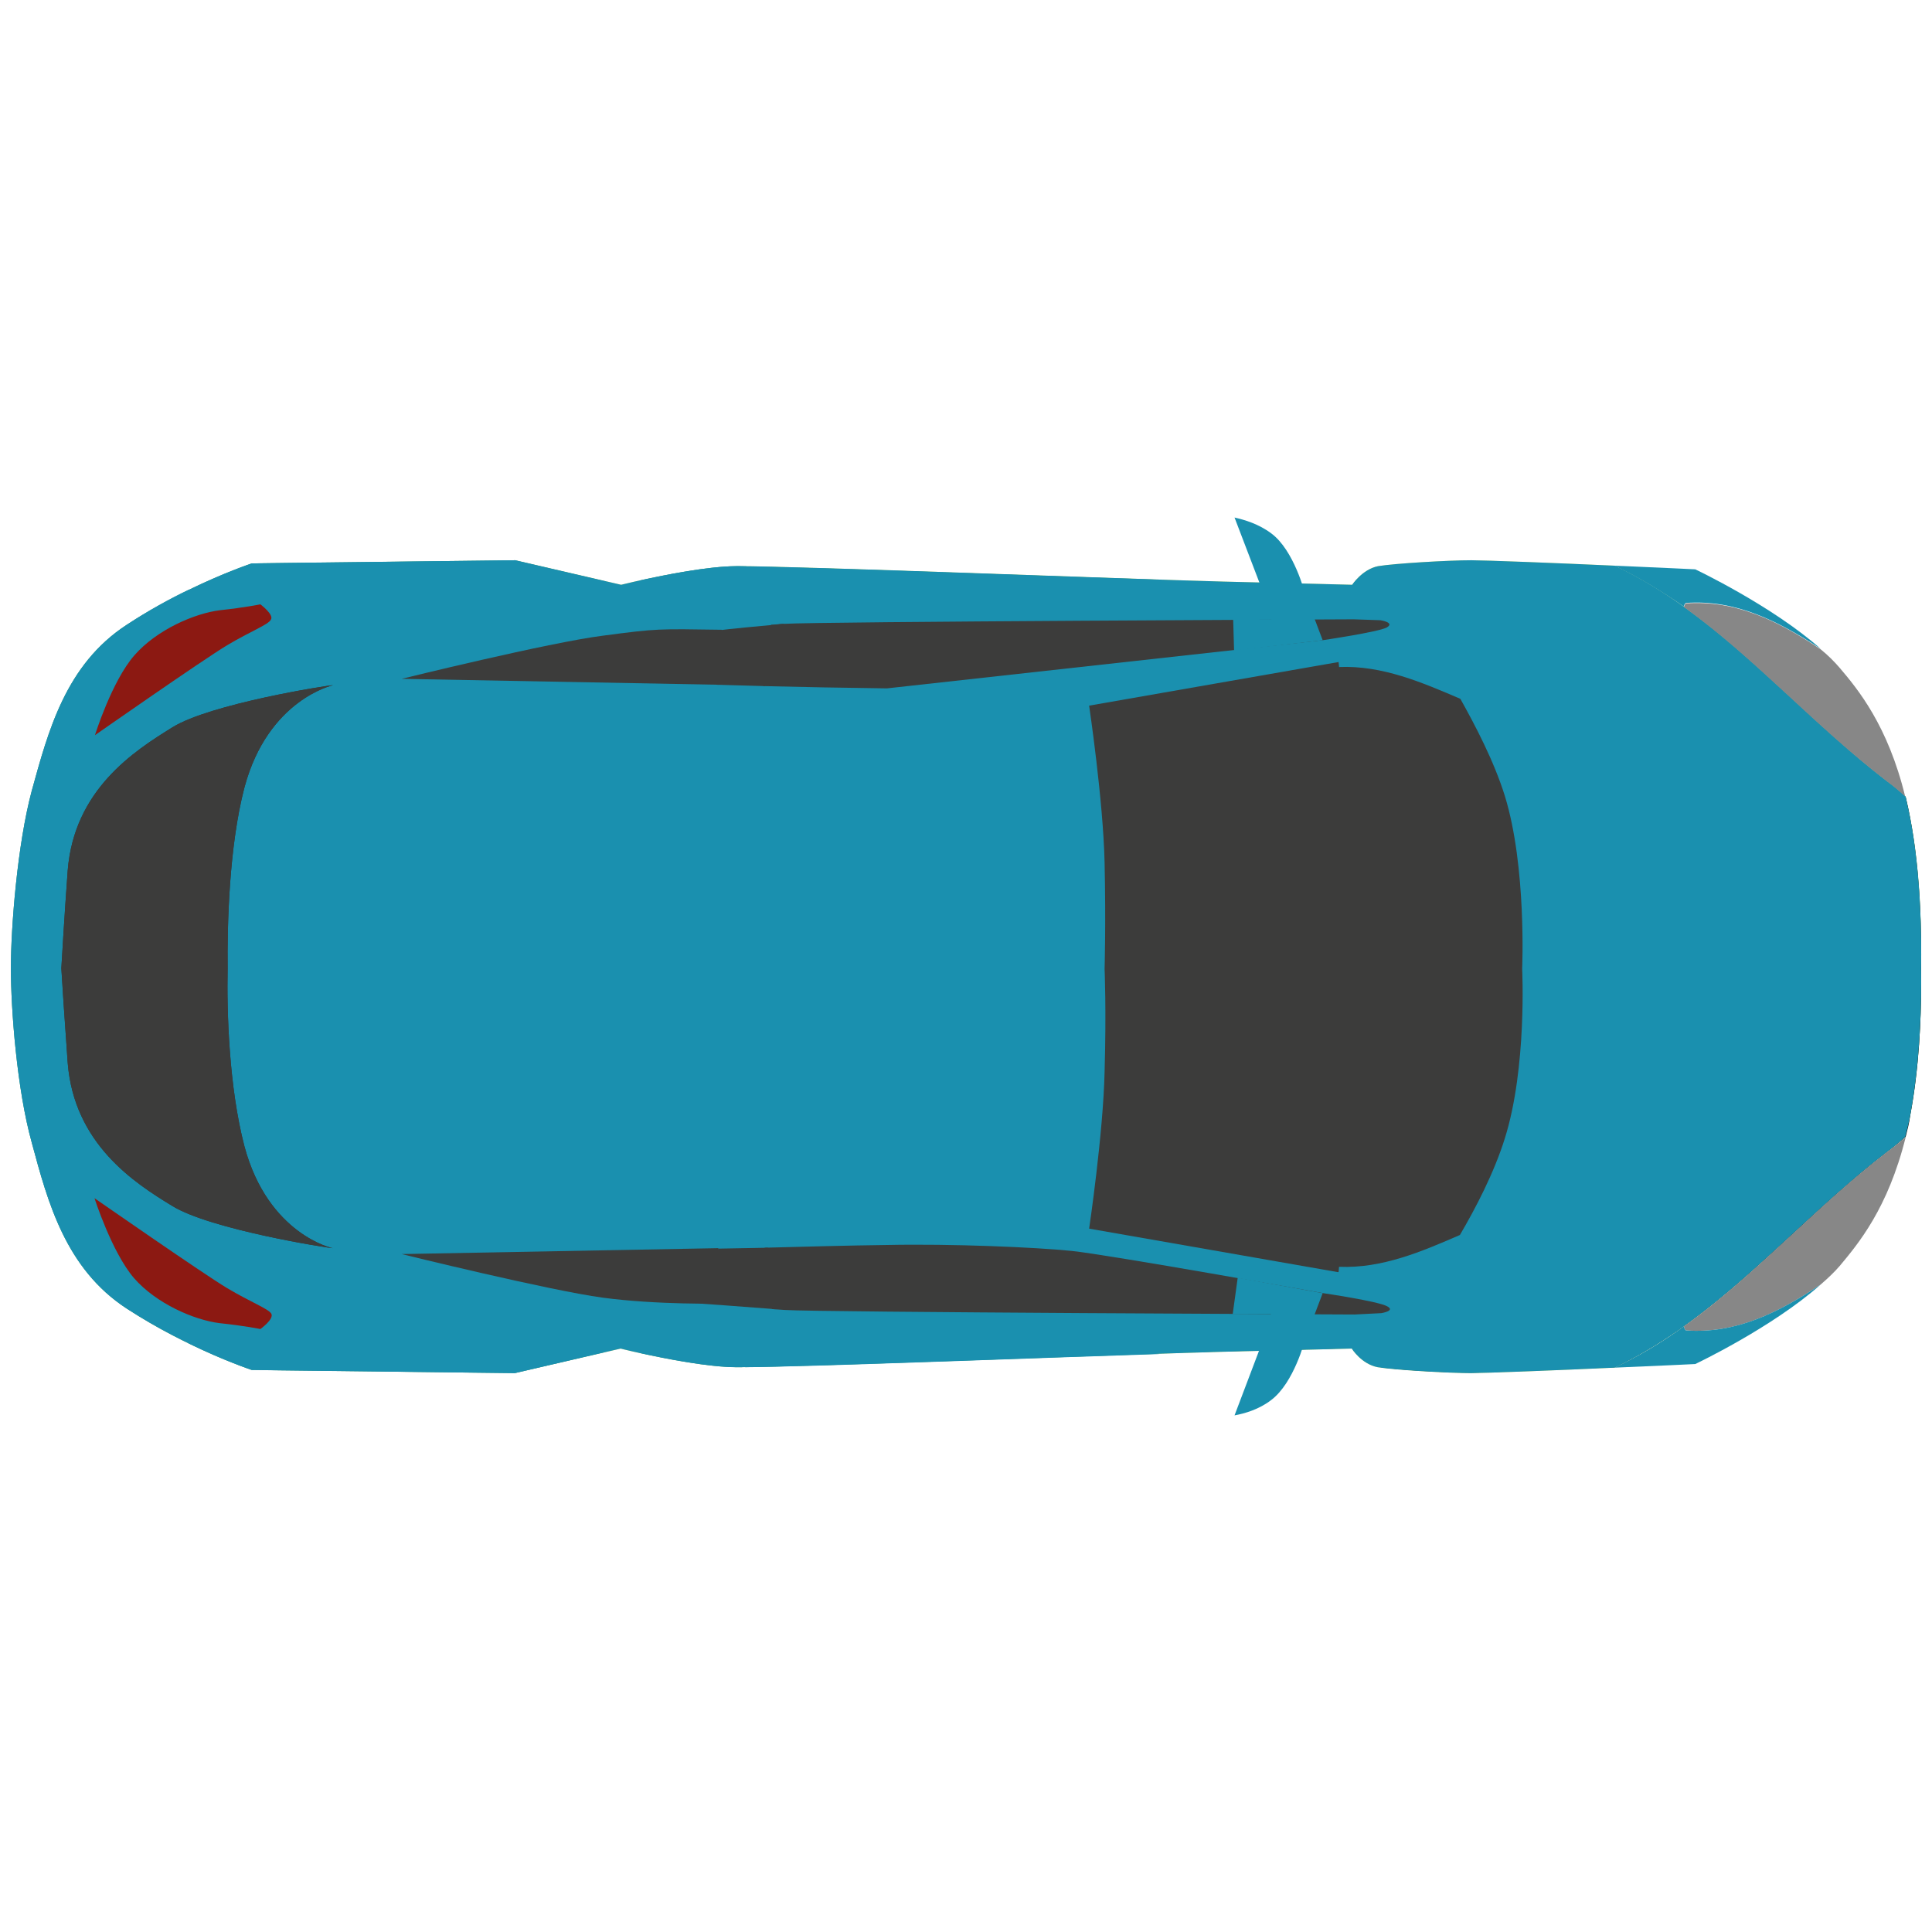 <?xml version="1.0" encoding="utf-8"?>
<!-- Generator: Adobe Illustrator 19.0.0, SVG Export Plug-In . SVG Version: 6.00 Build 0)  -->
<svg version="1.1" id="Capa_1" xmlns="http://www.w3.org/2000/svg" xmlns:xlink="http://www.w3.org/1999/xlink" x="0px" y="0px"
	 viewBox="0 0 425.2 425.2" style="enable-background:new 0 0 425.2 425.2;" xml:space="preserve">
<style type="text/css">
	.st0{fill:#FAEE79;}
	.st1{fill:#010202;}
	.st2{fill:#1A90AF;}
	.st3{fill:#3C3C3B;}
	.st4{clip-path:url(#XMLID_2_);}
	.st5{fill:#878787;}
	.st6{fill:#8C1912;}
	.st7{clip-path:url(#XMLID_3_);}
	.st8{fill:#F9ED6C;}
	.st9{clip-path:url(#XMLID_4_);}
</style>
<g id="XMLID_1036_">
	<g id="XMLID_1968_">
		<g id="XMLID_1969_">
			<g id="XMLID_8031_">
				<path id="XMLID_8032_" class="st0" d="M162.2,300.9c13.8,0,84.7-2.8,107-3.4c16.9-0.4,28.3-0.7,28.3-0.7s2.1,3.4,5.7,4.1
					c3.6,0.6,15.6,1.3,20.5,1.3c2.8,0,18.7-0.6,31.6-1.2c23.4-11.1,39-31.3,59.9-47.4c1.4-1,2.8-2.2,4.1-3.4
					c0.4-1.5,0.8-3.1,1.1-4.7c2.3-12.5,2.5-25.1,2.4-32.4c0.1-7.3,0-20.6-2.4-33.1c-0.3-1.6-0.7-3.2-1-4.7c-1.3-1.2-2.7-2.4-4.1-3.4
					c-20.9-16.1-36.5-36.3-59.9-47.4c-13-0.6-28.8-1.2-31.6-1.2c-5,0-16.9,0.7-20.5,1.3c-3.5,0.7-5.7,4.1-5.7,4.1
					s-11.3-0.3-28.3-0.7c-22.3-0.6-93.2-3.4-107-3.4c-9.2,0-25.6,4.1-25.6,4.1l-23.3-5.4L55.4,124c0,0-14.1,4.7-27.5,13.5
					C14.4,146.3,10.6,161,7,174c-3.2,11.9-4.6,30.2-4.6,39v0.1v0.1c0,8.8,1.3,26.5,4.6,38.3c3.5,13,7.4,27.7,20.9,36.5
					c13.4,8.8,27.5,13.5,27.5,13.5l57.9,0.7l23.3-5.4C136.5,296.8,153,300.9,162.2,300.9 M2.5,213.1L2.5,213.1
					C2.5,213.3,2.5,213.2,2.5,213.1"/>
			</g>
			<g id="XMLID_8028_">
				<path id="XMLID_8029_" class="st1" d="M2.6,213.1L2.6,213.1L2.6,213.1v0.3c0,8.4,1.3,26,4.6,38.1l0.1,0.5
					c3.5,12.8,7.5,27.3,20.6,35.9c13,8.5,26.8,13.2,27.5,13.4l57.8,0.7l23.3-5.4h0.1c0.1,0,16.5,4.1,25.6,4.1
					c8.3,0.1,37.7-1,63.8-1.9c17.6-0.6,34.4-1.2,43.3-1.4c16.8-0.4,28.2-0.7,28.2-0.7h0.2l0.1,0.1c0,0,2.1,3.3,5.6,4
					c3.5,0.7,15.5,1.3,20.4,1.3c3.1,0,21.1-0.8,31.6-1.2c15-7.2,26.7-17.9,39-29.2c6.6-6.1,13.4-12.4,20.9-18.2
					c1.5-1.1,3-2.4,4.1-3.3c0.4-1.6,0.8-3.1,1-4.7c2-10.6,2.4-21.4,2.4-28.6c0-1.2,0-2.5,0-3.7c0-1.2,0-2.5,0-3.8
					c0-7.5-0.4-18.7-2.4-29.3c-0.3-1.6-0.6-3.1-1-4.7c-1.2-1-2.6-2.3-4.1-3.3c-7.4-5.7-14.3-12-20.9-18.1
					c-12.3-11.3-23.9-22.1-39-29.2c-12.8-0.5-28.8-1.3-31.6-1.3c-4.9,0-16.9,0.7-20.4,1.4c-3.4,0.7-5.6,4-5.6,4l-0.1,0.1h-0.1
					c0,0-11.5-0.3-28.3-0.8c-9-0.2-25.8-0.8-43.6-1.4c-25.9-0.9-55.2-1.9-63.4-1.9c-9,0-25.4,4.1-25.4,4.1l-0.2,0.1v0l-23.3-5.4
					l-57.8,0.7c-0.7,0.2-14.5,5-27.5,13.5c-13.2,8.6-17.1,23.1-20.6,35.9l-0.1,0.5C4,185.6,2.6,203.8,2.6,213.1L2.6,213.1L2.6,213.1
					z"/>
			</g>
			<g id="XMLID_7980_">
				<path id="XMLID_7981_" class="st2" d="M162.2,300.9c13.8,0,84.7-2.8,107-3.4c16.9-0.4,28.3-0.7,28.3-0.7s2.1,3.4,5.7,4.1
					c3.6,0.6,15.6,1.3,20.5,1.3c2.8,0,18.7-0.6,31.6-1.2c23.4-11.1,39-31.3,59.9-47.4c1.4-1,2.8-2.2,4.1-3.4
					c0.4-1.5,0.8-3.1,1.1-4.7c2.3-12.5,2.5-25.1,2.4-32.4c0.1-7.3,0-20.6-2.4-33.1c-0.3-1.6-0.7-3.2-1-4.7c-1.3-1.2-2.7-2.4-4.1-3.4
					c-20.9-16.1-36.5-36.3-59.9-47.4c-13-0.6-28.8-1.2-31.6-1.2c-5,0-16.9,0.7-20.5,1.3c-3.5,0.7-5.7,4.1-5.7,4.1
					s-11.3-0.3-28.3-0.7c-22.3-0.6-93.2-3.4-107-3.4c-9.2,0-25.6,4.1-25.6,4.1l-23.3-5.4L55.4,124c0,0-14.1,4.7-27.5,13.5
					C14.4,146.3,10.6,161,7,174c-3.2,11.9-4.6,30.2-4.6,39v0.1v0.1c0,8.8,1.3,26.5,4.6,38.3c3.5,13,7.4,27.7,20.9,36.5
					c13.4,8.8,27.5,13.5,27.5,13.5l57.9,0.7l23.3-5.4C136.5,296.8,153,300.9,162.2,300.9 M2.5,213.1L2.5,213.1
					C2.5,213.3,2.5,213.2,2.5,213.1"/>
			</g>
			<g id="XMLID_7977_">
				<path id="XMLID_7978_" class="st3" d="M158.4,138.7l-0.7,12l10.6,0.3l4.2-13.7C168,137.7,159.7,138.5,158.4,138.7z"/>
			</g>
			<g id="XMLID_4232_">
				<path id="XMLID_4233_" class="st2" d="M160.6,128.4c31.6-1.3,63.2,1.2,94.6-0.8c-28.2-0.9-76.7-2.8-91.2-2.9"/>
			</g>
			<g id="XMLID_4219_">
				<defs>
					<path id="XMLID_4223_" d="M404.9,147c-1.2-1.4-2.6-2.8-4.2-4.1c-9.3-6.2-18.7-10.9-29.7-10.1c-0.2,0.2-0.3,0.5-0.4,0.8
						c15.7,11.3,28.6,26,44.6,38.3c1.4,1,2.8,2.2,4.1,3.4C415.5,159.7,408.9,151.7,404.9,147"/>
				</defs>
				<clipPath id="XMLID_2_">
					<use xlink:href="#XMLID_4223_"  style="overflow:visible;"/>
				</clipPath>
				<g id="XMLID_4226_" class="st4">
					<polygon id="XMLID_4231_" class="st5" points="348.1,150.5 398.4,108.9 441.7,156.8 391.4,198.4 					"/>
				</g>
			</g>
			<g id="XMLID_4171_">
				<g id="XMLID_4217_">
					<path id="XMLID_4218_" class="st2" d="M400.7,142.8c-10.7-9.5-27.6-17.5-27.6-17.5s-8.1-0.4-17.8-0.8c5.5,2.6,10.5,5.7,15.3,9
						c0-0.3,0.2-0.6,0.4-0.8C382,131.9,391.4,136.7,400.7,142.8"/>
				</g>
				<g id="XMLID_4203_">
					<path id="XMLID_4204_" class="st2" d="M294.6,145.6c0,0,6.7-1.5,11.1-1.5c4.3,0,9.2-0.3,9.2-0.3l0.5-1.5c0,0,2.7-2.6,13.8-3.6
						c9.1-0.8,38.9,0.7,49.5,1.3c-7.2-5.9-14.7-11.2-23.4-15.3c-13-0.6-28.8-1.2-31.6-1.2c-5,0-16.9,0.7-20.5,1.3
						c-3.5,0.7-5.7,4.1-5.7,4.1s-0.3,0-0.9,0c0.6,0.9,1.1,1.9,1.3,2.7c0.3,1.8,0,4.9,0,4.9l5.9,0.3c0,0,3.2,0.5,1.3,1.5
						c-1.9,1-14.1,2.8-14.1,2.8L294.6,145.6z"/>
				</g>
				<g id="XMLID_4172_">
					<path id="XMLID_4180_" class="st3" d="M291.1,140.9c0,0,12.2-1.8,14.1-2.8c1.9-1.1-1.4-1.6-1.4-1.6l-5.9-0.2
						c0,0-117.9,0.5-125.4,1c-1,0-1.9,0.2-2.8,0.2L168,151c7.9,0.2,18.9,0.4,27.2,0.5"/>
					<path id="XMLID_4173_" class="st1" d="M195.2,151.5"/>
				</g>
			</g>
			<g id="XMLID_2799_">
				<g id="XMLID_2810_">
					<path id="XMLID_4150_" class="st2" d="M133,127.9l-19.7-4.6l-51.6,0.6c-3.7,1.4-7.1,3.4-10.3,5.7
						C91,128.7,116.6,128.1,133,127.9"/>
				</g>
				<g id="XMLID_2806_">
					<path id="XMLID_2809_" class="st2" d="M61.7,123.9l-6.3,0.1c0,0-6.1,2-14,5.9c3.4-0.1,6.7-0.2,10-0.3
						C54.6,127.3,58,125.3,61.7,123.9"/>
				</g>
				<g id="XMLID_2803_">
					<path id="XMLID_2805_" class="st2" d="M162.2,124.6c-6.4,0-16.2,2-21.6,3.2c14-0.1,19,0,20.5,0.2l3.9-3.3
						C163.8,124.6,162.9,124.6,162.2,124.6"/>
				</g>
				<g id="XMLID_2800_">
					<path id="XMLID_2802_" class="st3" d="M158.9,138.6c-14.1-0.2-14.1-0.3-26.2,1.3c-11.9,1.5-44.3,9.5-44.3,9.5l69.7,1.3
						L158.9,138.6z"/>
				</g>
			</g>
			<g id="XMLID_2443_">
				<g id="XMLID_2711_">
					<path id="XMLID_2712_" class="st6" d="M57.3,133c0,0,3.1,2.3,2.3,3.4c-0.6,1.1-4.4,2.5-9.6,5.6c-5.2,3.1-29.1,19.8-29.1,19.8
						s3.7-11.9,8.7-17.6c4.9-5.6,13.2-9.2,18.8-9.9C54,133.7,57.3,133,57.3,133"/>
				</g>
				<g id="XMLID_2516_">
					<path id="XMLID_2517_" class="st3" d="M294.7,278.8c9.5,0.4,18.3-3.4,26.6-7c3.4-5.8,7.5-13.6,9.9-21.3
						c4.9-15.6,3.8-37.3,3.8-37.3s1-22.4-3.8-38c-2.4-7.7-6.5-15.5-9.8-21.4c-8.4-3.6-17.2-7.4-26.7-7c0-0.4-0.1-0.8-0.1-1.1
						l-54.9,9.6c0,0,3.1,20.9,3.4,34.5c0.3,13.6,0,23.4,0,23.4s0.4,9.1,0,22.7c-0.3,13.6-3.4,34.5-3.4,34.5l54.9,9.6
						C294.6,279.6,294.7,279.2,294.7,278.8"/>
				</g>
				<g id="XMLID_2490_">
					<path id="XMLID_2492_" class="st1" d="M269,113.6"/>
				</g>
				<g id="XMLID_2468_">
					<path id="XMLID_2479_" class="st2" d="M271.6,143.2l19.5-2.3l-3.9-10.3c0,0-2.4-9.5-7.4-13.2c-2.8-2.1-5.9-3-8.1-3.5L279,133
						l0.8,0l0,3.3h-8.4L271.6,143.2z"/>
				</g>
				<g id="XMLID_2464_">
					<path id="XMLID_2467_" class="st3" d="M170.3,288.1c-6.2-0.5-16.2-1.2-16.2-1.2l4-12.1c0,0,5.1-0.1,10.9-0.2L170.3,288.1z"/>
				</g>
				<g id="XMLID_2450_">
					<path id="XMLID_2455_" class="st2" d="M160.6,297.2c31.6,1.3,63.2-1.2,94.6,0.8c-28.2,0.9-76.7,2.8-91.2,2.9"/>
				</g>
			</g>
			<g id="XMLID_2323_">
				<defs>
					<path id="XMLID_2351_" d="M415.2,253.6c-16,12.3-28.9,27.1-44.6,38.3c0.1,0.3,0.1,0.6,0.4,0.9c11.1,0.8,20.4-3.9,29.7-10.1
						c1.5-1.3,3-2.7,4.2-4.1c4-4.8,10.6-12.6,14.5-28.3C418,251.4,416.6,252.6,415.2,253.6"/>
				</defs>
				<clipPath id="XMLID_3_">
					<use xlink:href="#XMLID_2351_"  style="overflow:visible;"/>
				</clipPath>
				<g id="XMLID_2363_" class="st7">
					<polygon id="XMLID_2365_" class="st5" points="348.1,275 398.4,316.7 441.7,268.8 391.4,227.1 					"/>
				</g>
			</g>
			<g id="XMLID_2199_">
				<g id="XMLID_2316_">
					<path id="XMLID_2320_" class="st2" d="M400.7,282.7c-10.7,9.5-27.6,17.5-27.6,17.5s-8.1,0.4-17.8,0.8
						c5.5-2.6,10.5-5.6,15.3-9.1c0.1,0.3,0.1,0.6,0.4,0.9C382,293.6,391.4,288.9,400.7,282.7"/>
				</g>
				<g id="XMLID_2297_">
					<path id="XMLID_2309_" class="st2" d="M294.6,279.9c0,0,6.7,1.6,11.1,1.6c4.3,0,9.2,0.2,9.2,0.2l0.5,1.5c0,0,2.7,2.6,13.8,3.6
						c9.1,0.9,38.9-0.7,49.5-1.3c-7.2,5.9-14.7,11.2-23.4,15.3c-12.9,0.6-28.8,1.2-31.6,1.2c-5,0-17-0.7-20.5-1.3
						c-3.5-0.7-5.7-4.1-5.7-4.1s-0.3,0-0.9,0.1c0.6-0.9,1.1-1.9,1.3-2.7c0.3-1.8,0-4.9,0-4.9l5.9-0.3c0,0,3.2-0.5,1.3-1.5
						c-1.9-1-14.1-2.9-14.1-2.9L294.6,279.9z"/>
				</g>
				<g id="XMLID_2202_">
					<path id="XMLID_2296_" class="st3" d="M195.2,274c14.3-0.3,32.7,0.5,40.6,1.3c7.9,0.8,55.4,9.3,55.4,9.3s12.2,1.8,14.1,2.9
						c1.9,1-1.3,1.5-1.3,1.5l-5.9,0.3c0,0-117.9-0.5-125.4-1c-1-0.1-1.9-0.1-2.8-0.2l-1.6-13.5C175.9,274.4,186.9,274.1,195.2,274"
						/>
				</g>
			</g>
			<g id="XMLID_2129_">
				<g id="XMLID_2193_">
					<path id="XMLID_2196_" class="st2" d="M133,297.6l-19.7,4.6l-51.6-0.6c-3.7-1.4-7.1-3.4-10.3-5.7
						C91,296.9,116.6,297.4,133,297.6"/>
				</g>
				<g id="XMLID_2191_">
					<path id="XMLID_2192_" class="st2" d="M61.7,301.6l-6.3-0.1c0,0-6.1-2-14-5.9c3.4,0.1,6.8,0.2,10,0.2
						C54.6,298.2,58,300.2,61.7,301.6"/>
				</g>
				<g id="XMLID_2183_">
					<path id="XMLID_2190_" class="st8" d="M161,297.5"/>
				</g>
				<g id="XMLID_2180_">
					<path id="XMLID_2182_" class="st2" d="M162.2,300.9c-6.4,0-16.2-2-21.7-3.2c14,0.2,19,0,20.4-0.2l3.9,3.3
						C163.8,300.9,162.9,300.9,162.2,300.9"/>
				</g>
				<g id="XMLID_2171_">
					<path id="XMLID_2175_" class="st3" d="M158.9,286.9c0,0-14.3,0.3-26.2-1.3c-11.9-1.6-44.3-9.6-44.3-9.6l69.7-1.3L158.9,286.9z"
						/>
				</g>
			</g>
			<g id="XMLID_2120_">
				<defs>
					<path id="XMLID_2122_" d="M53.8,252.3c-3.4-13-3.9-29.5-3.7-39.1c-0.1-9.6,0.3-26.9,3.7-39.9c5.2-19.4,19.5-22.5,19.5-22.5
						c-1.1,0-27.1,4.1-35.4,9.3c-8.4,5.2-21.6,13.7-23,31.5c-0.8,11.1-1.2,18.2-1.4,21.5c0.2,3.3,0.6,9.7,1.4,20.8
						c1.4,17.8,14.6,26.4,23,31.5c8.4,5.2,34.4,9.3,35.4,9.3C73.3,274.8,59,271.7,53.8,252.3"/>
				</defs>
				<use xlink:href="#XMLID_2122_"  style="overflow:visible;fill:#343434;"/>
				<clipPath id="XMLID_4_">
					<use xlink:href="#XMLID_2122_"  style="overflow:visible;"/>
				</clipPath>
				<g id="XMLID_2126_" class="st9">
					<polygon id="XMLID_2127_" class="st3" points="73.3,150.8 73.3,274.8 13.4,274.8 13.4,150.8 					"/>
				</g>
			</g>
			<g id="XMLID_1994_">
				<g id="XMLID_2118_">
					<path id="XMLID_2119_" class="st6" d="M57.3,292.5c0,0,3.1-2.2,2.4-3.4c-0.7-1.1-4.5-2.5-9.7-5.6c-5.2-3.1-29.2-19.8-29.2-19.8
						s3.8,11.9,8.7,17.6c4.9,5.6,13.2,9.2,18.8,9.9C54,291.8,57.3,292.5,57.3,292.5"/>
				</g>
				<g id="XMLID_1995_">
					<path id="XMLID_2074_" class="st2" d="M44.3,291.4c0,0-6.8-1.6-12-5.6c-5.2-4-8.5-10.6-10.8-15.1c-2.3-4.5-3-8.8-3-8.8
						s-8.7-16.2-9.2-23.4c-0.4-5.4-1.1-19-1.5-25.4c0.4-6.4,1.1-20.6,1.5-26.1c0.4-7.2,9.2-23.4,9.2-23.4s0.7-4.3,3-8.8
						c2.3-4.5,5.7-11,10.8-15.1c5.2-4.1,12-5.6,12-5.6l7.1-4.5l-9.9,0.2c-4.2,2-8.9,4.6-13.6,7.7C14.4,146.3,10.6,161,7,174
						c-3.2,11.9-4.6,30.2-4.6,39v0.1v0.1c0,8.8,1.3,26.5,4.6,38.3c3.5,13,7.4,27.7,20.9,36.5c4.7,3,9.4,5.6,13.6,7.6l9.9,0.2
						L44.3,291.4z M2.5,213.1L2.5,213.1C2.5,213.3,2.5,213.2,2.5,213.1"/>
				</g>
			</g>
			<g id="XMLID_1980_">
				<path id="XMLID_1993_" class="st2" d="M272.4,281.2l18.7,3.4l-3.9,10.3c0,0-2.4,9.4-7.4,13.2c-2.7,2.1-5.9,3-8.1,3.4l7.2-19
					l0.8,0v-3.3h-8.4L272.4,281.2z"/>
			</g>
		</g>
	</g>
</g>
</svg>
